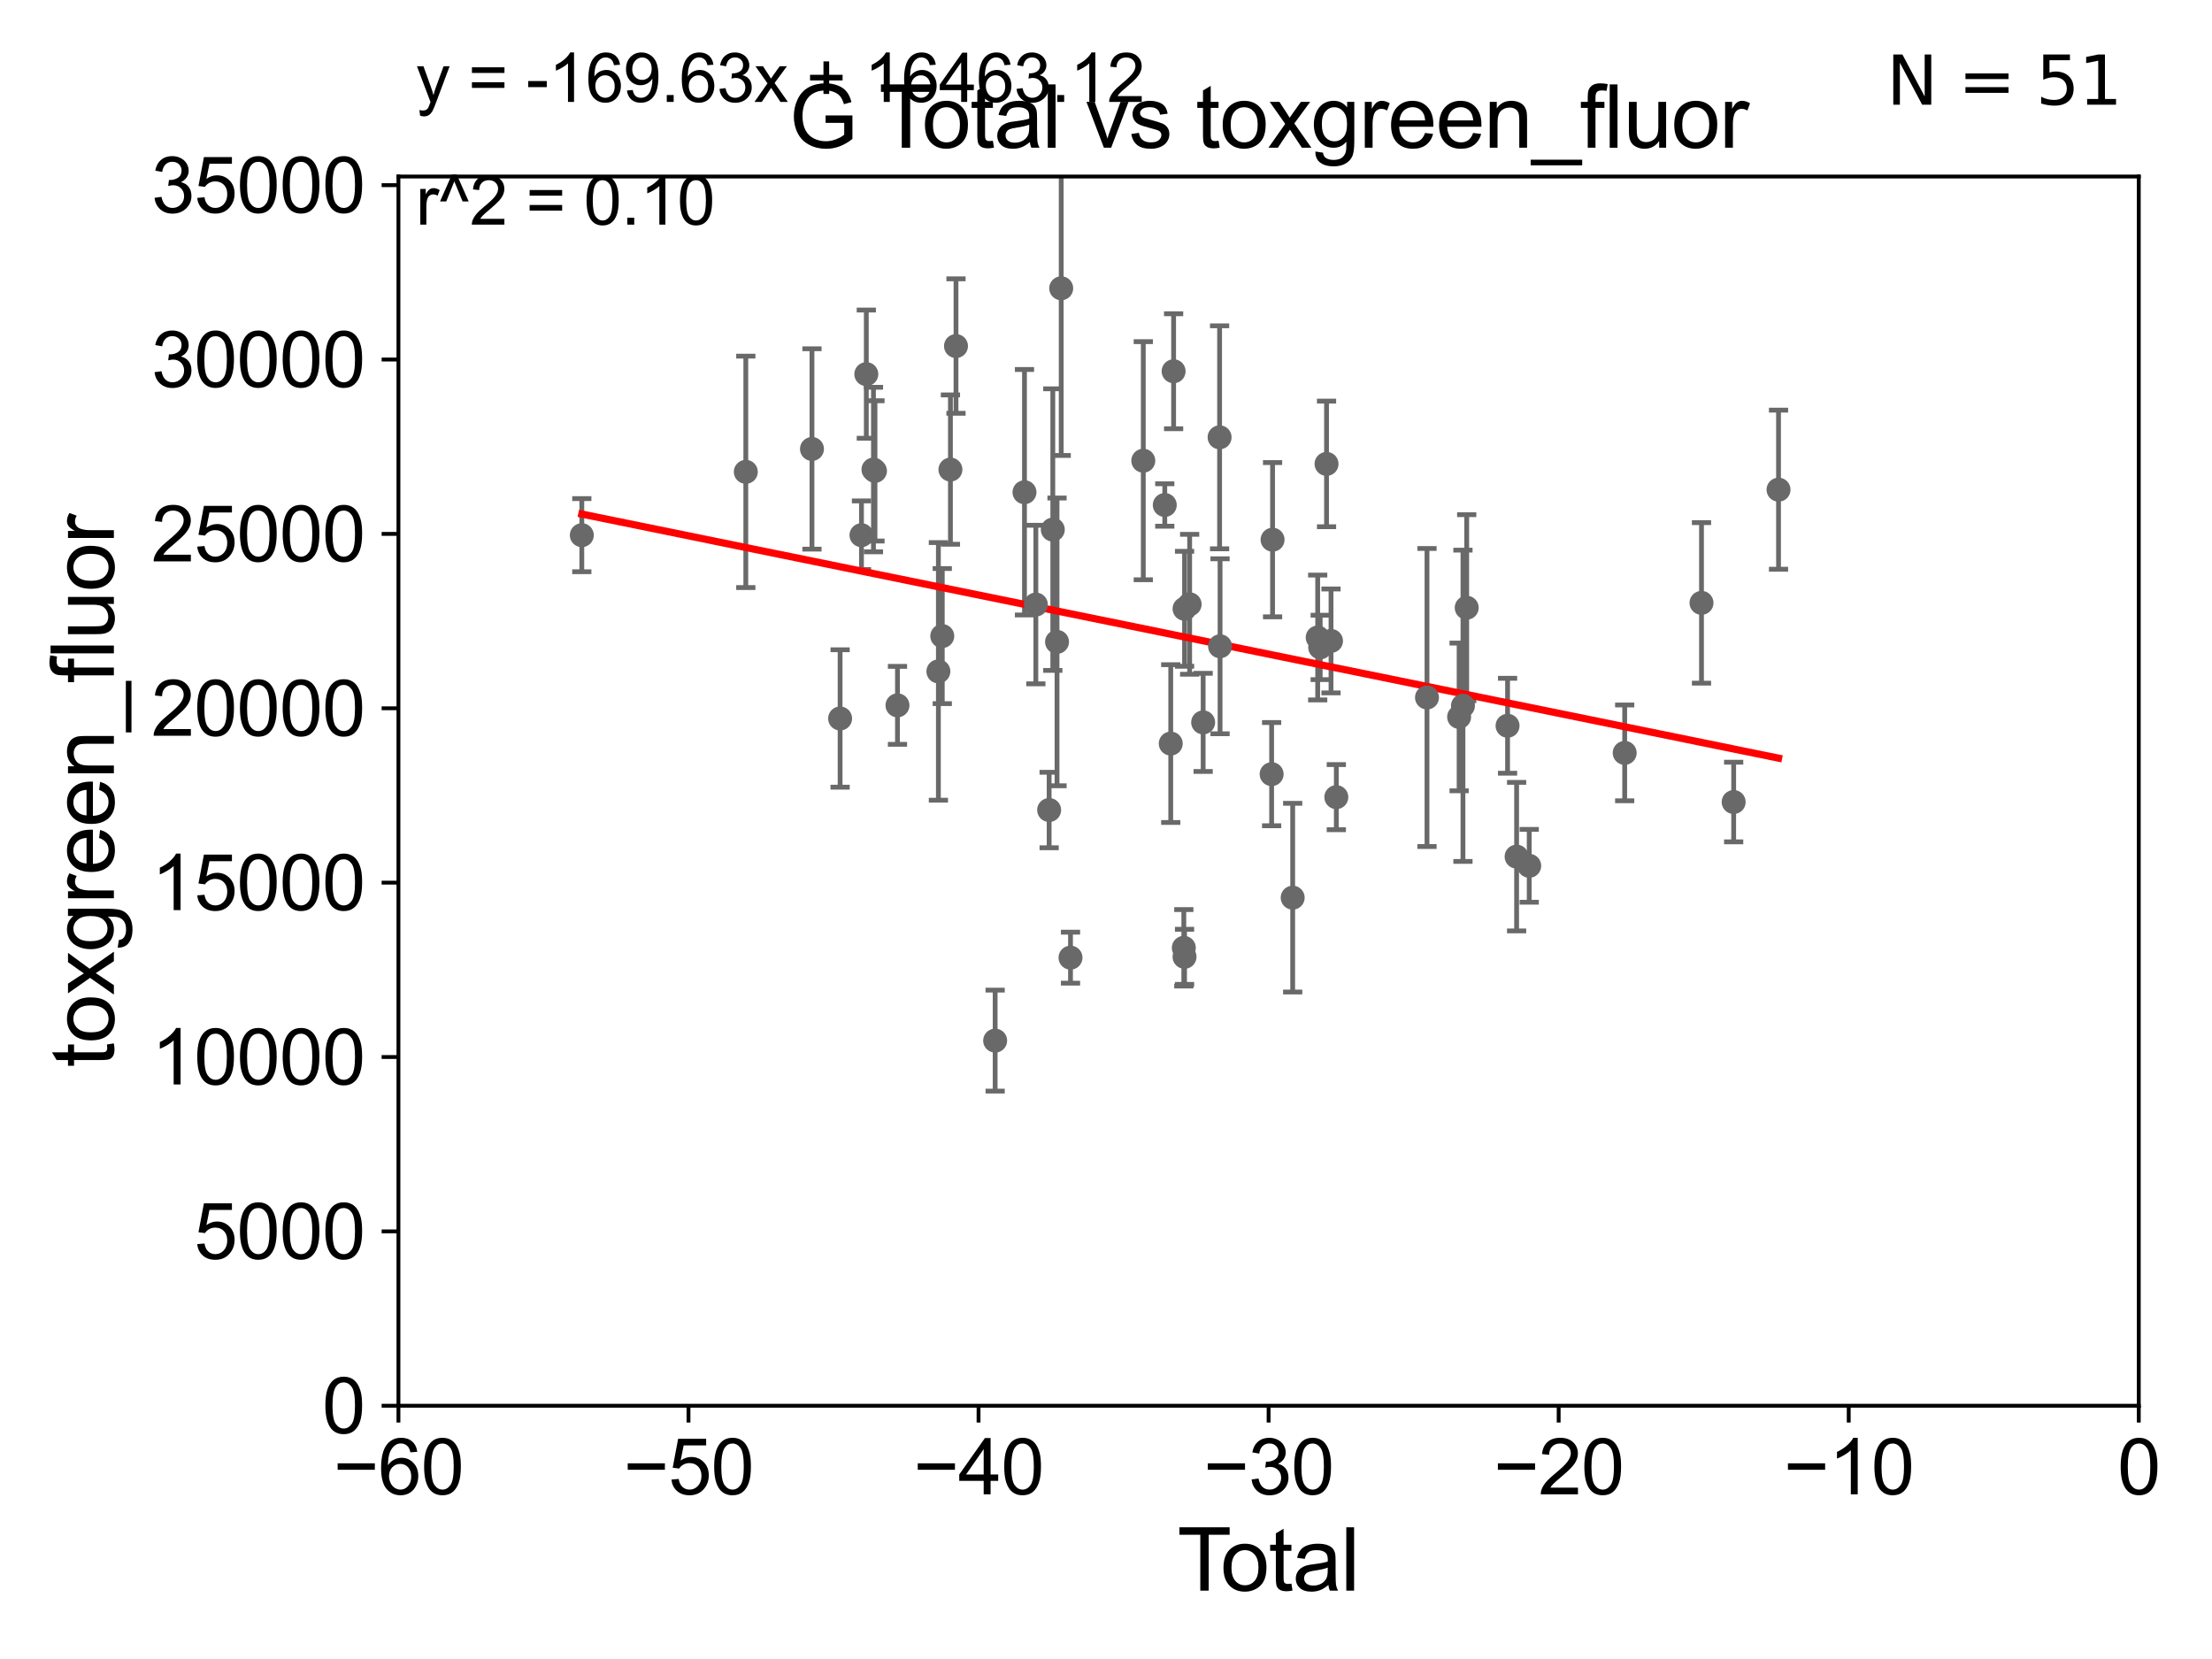 <?xml version="1.0" encoding="utf-8" standalone="no"?>
<!DOCTYPE svg PUBLIC "-//W3C//DTD SVG 1.1//EN"
  "http://www.w3.org/Graphics/SVG/1.1/DTD/svg11.dtd">
<svg xmlns:xlink="http://www.w3.org/1999/xlink" width="460.8pt" height="345.6pt" viewBox="0 0 460.8 345.6" xmlns="http://www.w3.org/2000/svg" version="1.1">
 <defs>
  <style type="text/css">*{stroke-linejoin: round; stroke-linecap: butt}</style>
 </defs>
 <g id="figure_1">
  <g id="patch_1">
   <path d="M 0 345.6 
L 460.8 345.6 
L 460.8 0 
L 0 0 
z
" style="fill: #ffffff"/>
  </g>
  <g id="axes_1">
   <g id="patch_2">
    <path d="M 83 292.84 
L 445.545 292.84 
L 445.545 36.775 
L 83 36.775 
z
" style="fill: #ffffff"/>
   </g>
   <g id="PathCollection_1">
    <defs>
     <path id="m9be8f49525" d="M 0 1.118 
C 0.297 1.118 0.581 1 0.791 0.791 
C 1 0.581 1.118 0.297 1.118 0 
C 1.118 -0.297 1 -0.581 0.791 -0.791 
C 0.581 -1 0.297 -1.118 0 -1.118 
C -0.297 -1.118 -0.581 -1 -0.791 -0.791 
C -1 -0.581 -1.118 -0.297 -1.118 0 
C -1.118 0.297 -1 0.581 -0.791 0.791 
C -0.581 1 -0.297 1.118 0 1.118 
z
" style="stroke: #696969"/>
    </defs>
    <g clip-path="url(#pd0257d6927)">
     <use xlink:href="#m9be8f49525" x="121.203" y="111.488" style="fill: #696969; stroke: #696969"/>
     <use xlink:href="#m9be8f49525" x="246.762" y="199.322" style="fill: #696969; stroke: #696969"/>
     <use xlink:href="#m9be8f49525" x="246.764" y="126.822" style="fill: #696969; stroke: #696969"/>
     <use xlink:href="#m9be8f49525" x="247.825" y="125.886" style="fill: #696969; stroke: #696969"/>
     <use xlink:href="#m9be8f49525" x="250.638" y="150.485" style="fill: #696969; stroke: #696969"/>
     <use xlink:href="#m9be8f49525" x="254.064" y="91.102" style="fill: #696969; stroke: #696969"/>
     <use xlink:href="#m9be8f49525" x="254.161" y="134.63" style="fill: #696969; stroke: #696969"/>
     <use xlink:href="#m9be8f49525" x="264.904" y="161.27" style="fill: #696969; stroke: #696969"/>
     <use xlink:href="#m9be8f49525" x="265.1" y="112.428" style="fill: #696969; stroke: #696969"/>
     <use xlink:href="#m9be8f49525" x="269.29" y="186.998" style="fill: #696969; stroke: #696969"/>
     <use xlink:href="#m9be8f49525" x="274.499" y="132.803" style="fill: #696969; stroke: #696969"/>
     <use xlink:href="#m9be8f49525" x="275.021" y="134.865" style="fill: #696969; stroke: #696969"/>
     <use xlink:href="#m9be8f49525" x="276.342" y="96.642" style="fill: #696969; stroke: #696969"/>
     <use xlink:href="#m9be8f49525" x="277.275" y="133.517" style="fill: #696969; stroke: #696969"/>
     <use xlink:href="#m9be8f49525" x="278.379" y="166.06" style="fill: #696969; stroke: #696969"/>
     <use xlink:href="#m9be8f49525" x="297.27" y="145.302" style="fill: #696969; stroke: #696969"/>
     <use xlink:href="#m9be8f49525" x="303.962" y="149.352" style="fill: #696969; stroke: #696969"/>
     <use xlink:href="#m9be8f49525" x="304.76" y="147.023" style="fill: #696969; stroke: #696969"/>
     <use xlink:href="#m9be8f49525" x="305.542" y="126.6" style="fill: #696969; stroke: #696969"/>
     <use xlink:href="#m9be8f49525" x="314.053" y="151.189" style="fill: #696969; stroke: #696969"/>
     <use xlink:href="#m9be8f49525" x="315.937" y="178.452" style="fill: #696969; stroke: #696969"/>
     <use xlink:href="#m9be8f49525" x="318.564" y="180.365" style="fill: #696969; stroke: #696969"/>
     <use xlink:href="#m9be8f49525" x="338.453" y="156.841" style="fill: #696969; stroke: #696969"/>
     <use xlink:href="#m9be8f49525" x="354.453" y="125.59" style="fill: #696969; stroke: #696969"/>
     <use xlink:href="#m9be8f49525" x="361.154" y="167.075" style="fill: #696969; stroke: #696969"/>
     <use xlink:href="#m9be8f49525" x="244.485" y="77.339" style="fill: #696969; stroke: #696969"/>
     <use xlink:href="#m9be8f49525" x="246.611" y="197.448" style="fill: #696969; stroke: #696969"/>
     <use xlink:href="#m9be8f49525" x="243.886" y="154.9" style="fill: #696969; stroke: #696969"/>
     <use xlink:href="#m9be8f49525" x="155.365" y="98.294" style="fill: #696969; stroke: #696969"/>
     <use xlink:href="#m9be8f49525" x="169.148" y="93.526" style="fill: #696969; stroke: #696969"/>
     <use xlink:href="#m9be8f49525" x="175.01" y="149.673" style="fill: #696969; stroke: #696969"/>
     <use xlink:href="#m9be8f49525" x="179.461" y="111.489" style="fill: #696969; stroke: #696969"/>
     <use xlink:href="#m9be8f49525" x="180.469" y="77.939" style="fill: #696969; stroke: #696969"/>
     <use xlink:href="#m9be8f49525" x="181.959" y="97.813" style="fill: #696969; stroke: #696969"/>
     <use xlink:href="#m9be8f49525" x="182.273" y="98.095" style="fill: #696969; stroke: #696969"/>
     <use xlink:href="#m9be8f49525" x="186.961" y="146.936" style="fill: #696969; stroke: #696969"/>
     <use xlink:href="#m9be8f49525" x="195.484" y="139.863" style="fill: #696969; stroke: #696969"/>
     <use xlink:href="#m9be8f49525" x="196.292" y="132.506" style="fill: #696969; stroke: #696969"/>
     <use xlink:href="#m9be8f49525" x="199.151" y="72.091" style="fill: #696969; stroke: #696969"/>
     <use xlink:href="#m9be8f49525" x="207.308" y="216.78" style="fill: #696969; stroke: #696969"/>
     <use xlink:href="#m9be8f49525" x="197.992" y="97.821" style="fill: #696969; stroke: #696969"/>
     <use xlink:href="#m9be8f49525" x="213.419" y="102.541" style="fill: #696969; stroke: #696969"/>
     <use xlink:href="#m9be8f49525" x="242.644" y="105.2" style="fill: #696969; stroke: #696969"/>
     <use xlink:href="#m9be8f49525" x="238.167" y="95.974" style="fill: #696969; stroke: #696969"/>
     <use xlink:href="#m9be8f49525" x="221.069" y="60.054" style="fill: #696969; stroke: #696969"/>
     <use xlink:href="#m9be8f49525" x="220.199" y="133.718" style="fill: #696969; stroke: #696969"/>
     <use xlink:href="#m9be8f49525" x="223.006" y="199.497" style="fill: #696969; stroke: #696969"/>
     <use xlink:href="#m9be8f49525" x="219.318" y="110.328" style="fill: #696969; stroke: #696969"/>
     <use xlink:href="#m9be8f49525" x="218.556" y="168.741" style="fill: #696969; stroke: #696969"/>
     <use xlink:href="#m9be8f49525" x="215.786" y="125.939" style="fill: #696969; stroke: #696969"/>
     <use xlink:href="#m9be8f49525" x="370.501" y="102.009" style="fill: #696969; stroke: #696969"/>
    </g>
   </g>
   <g id="matplotlib.axis_1">
    <g id="xtick_1">
     <g id="line2d_1">
      <defs>
       <path id="md10a354ff2" d="M 0 0 
L 0 3.5 
" style="stroke: #000000; stroke-width: 0.8"/>
      </defs>
      <g>
       <use xlink:href="#md10a354ff2" x="83" y="292.84" style="stroke: #000000; stroke-width: 0.8"/>
      </g>
     </g>
     <g id="text_1">
      <!-- −60 -->
      <g transform="translate(69.43 311.293)scale(0.16 -0.16)">
       <defs>
        <path id="ArialMT-2212" d="M 3381 1997 
L 356 1997 
L 356 2522 
L 3381 2522 
L 3381 1997 
z
" transform="scale(0.016)"/>
        <path id="ArialMT-36" d="M 3184 3459 
L 2625 3416 
Q 2550 3747 2413 3897 
Q 2184 4138 1850 4138 
Q 1581 4138 1378 3988 
Q 1113 3794 959 3422 
Q 806 3050 800 2363 
Q 1003 2672 1297 2822 
Q 1591 2972 1913 2972 
Q 2475 2972 2870 2558 
Q 3266 2144 3266 1488 
Q 3266 1056 3080 686 
Q 2894 316 2569 119 
Q 2244 -78 1831 -78 
Q 1128 -78 684 439 
Q 241 956 241 2144 
Q 241 3472 731 4075 
Q 1159 4600 1884 4600 
Q 2425 4600 2770 4297 
Q 3116 3994 3184 3459 
z
M 888 1484 
Q 888 1194 1011 928 
Q 1134 663 1356 523 
Q 1578 384 1822 384 
Q 2178 384 2434 671 
Q 2691 959 2691 1453 
Q 2691 1928 2437 2201 
Q 2184 2475 1800 2475 
Q 1419 2475 1153 2201 
Q 888 1928 888 1484 
z
" transform="scale(0.016)"/>
        <path id="ArialMT-30" d="M 266 2259 
Q 266 3072 433 3567 
Q 600 4063 929 4331 
Q 1259 4600 1759 4600 
Q 2128 4600 2406 4451 
Q 2684 4303 2865 4023 
Q 3047 3744 3150 3342 
Q 3253 2941 3253 2259 
Q 3253 1453 3087 958 
Q 2922 463 2592 192 
Q 2263 -78 1759 -78 
Q 1097 -78 719 397 
Q 266 969 266 2259 
z
M 844 2259 
Q 844 1131 1108 757 
Q 1372 384 1759 384 
Q 2147 384 2411 759 
Q 2675 1134 2675 2259 
Q 2675 3391 2411 3762 
Q 2147 4134 1753 4134 
Q 1366 4134 1134 3806 
Q 844 3388 844 2259 
z
" transform="scale(0.016)"/>
       </defs>
       <use xlink:href="#ArialMT-2212"/>
       <use xlink:href="#ArialMT-36" x="58.398"/>
       <use xlink:href="#ArialMT-30" x="114.014"/>
      </g>
     </g>
    </g>
    <g id="xtick_2">
     <g id="line2d_2">
      <g>
       <use xlink:href="#md10a354ff2" x="143.424" y="292.84" style="stroke: #000000; stroke-width: 0.8"/>
      </g>
     </g>
     <g id="text_2">
      <!-- −50 -->
      <g transform="translate(129.854 311.293)scale(0.16 -0.16)">
       <defs>
        <path id="ArialMT-35" d="M 266 1200 
L 856 1250 
Q 922 819 1161 601 
Q 1400 384 1738 384 
Q 2144 384 2425 690 
Q 2706 997 2706 1503 
Q 2706 1984 2436 2262 
Q 2166 2541 1728 2541 
Q 1456 2541 1237 2417 
Q 1019 2294 894 2097 
L 366 2166 
L 809 4519 
L 3088 4519 
L 3088 3981 
L 1259 3981 
L 1013 2750 
Q 1425 3038 1878 3038 
Q 2478 3038 2890 2622 
Q 3303 2206 3303 1553 
Q 3303 931 2941 478 
Q 2500 -78 1738 -78 
Q 1113 -78 717 272 
Q 322 622 266 1200 
z
" transform="scale(0.016)"/>
       </defs>
       <use xlink:href="#ArialMT-2212"/>
       <use xlink:href="#ArialMT-35" x="58.398"/>
       <use xlink:href="#ArialMT-30" x="114.014"/>
      </g>
     </g>
    </g>
    <g id="xtick_3">
     <g id="line2d_3">
      <g>
       <use xlink:href="#md10a354ff2" x="203.848" y="292.84" style="stroke: #000000; stroke-width: 0.8"/>
      </g>
     </g>
     <g id="text_3">
      <!-- −40 -->
      <g transform="translate(190.278 311.293)scale(0.16 -0.16)">
       <defs>
        <path id="ArialMT-34" d="M 2069 0 
L 2069 1097 
L 81 1097 
L 81 1613 
L 2172 4581 
L 2631 4581 
L 2631 1613 
L 3250 1613 
L 3250 1097 
L 2631 1097 
L 2631 0 
L 2069 0 
z
M 2069 1613 
L 2069 3678 
L 634 1613 
L 2069 1613 
z
" transform="scale(0.016)"/>
       </defs>
       <use xlink:href="#ArialMT-2212"/>
       <use xlink:href="#ArialMT-34" x="58.398"/>
       <use xlink:href="#ArialMT-30" x="114.014"/>
      </g>
     </g>
    </g>
    <g id="xtick_4">
     <g id="line2d_4">
      <g>
       <use xlink:href="#md10a354ff2" x="264.272" y="292.84" style="stroke: #000000; stroke-width: 0.8"/>
      </g>
     </g>
     <g id="text_4">
      <!-- −30 -->
      <g transform="translate(250.702 311.293)scale(0.16 -0.16)">
       <defs>
        <path id="ArialMT-33" d="M 269 1209 
L 831 1284 
Q 928 806 1161 595 
Q 1394 384 1728 384 
Q 2125 384 2398 659 
Q 2672 934 2672 1341 
Q 2672 1728 2419 1979 
Q 2166 2231 1775 2231 
Q 1616 2231 1378 2169 
L 1441 2663 
Q 1497 2656 1531 2656 
Q 1891 2656 2178 2843 
Q 2466 3031 2466 3422 
Q 2466 3731 2256 3934 
Q 2047 4138 1716 4138 
Q 1388 4138 1169 3931 
Q 950 3725 888 3313 
L 325 3413 
Q 428 3978 793 4289 
Q 1159 4600 1703 4600 
Q 2078 4600 2393 4439 
Q 2709 4278 2876 4000 
Q 3044 3722 3044 3409 
Q 3044 3113 2884 2869 
Q 2725 2625 2413 2481 
Q 2819 2388 3044 2092 
Q 3269 1797 3269 1353 
Q 3269 753 2831 336 
Q 2394 -81 1725 -81 
Q 1122 -81 723 278 
Q 325 638 269 1209 
z
" transform="scale(0.016)"/>
       </defs>
       <use xlink:href="#ArialMT-2212"/>
       <use xlink:href="#ArialMT-33" x="58.398"/>
       <use xlink:href="#ArialMT-30" x="114.014"/>
      </g>
     </g>
    </g>
    <g id="xtick_5">
     <g id="line2d_5">
      <g>
       <use xlink:href="#md10a354ff2" x="324.697" y="292.84" style="stroke: #000000; stroke-width: 0.8"/>
      </g>
     </g>
     <g id="text_5">
      <!-- −20 -->
      <g transform="translate(311.127 311.293)scale(0.16 -0.16)">
       <defs>
        <path id="ArialMT-32" d="M 3222 541 
L 3222 0 
L 194 0 
Q 188 203 259 391 
Q 375 700 629 1000 
Q 884 1300 1366 1694 
Q 2113 2306 2375 2664 
Q 2638 3022 2638 3341 
Q 2638 3675 2398 3904 
Q 2159 4134 1775 4134 
Q 1369 4134 1125 3890 
Q 881 3647 878 3216 
L 300 3275 
Q 359 3922 746 4261 
Q 1134 4600 1788 4600 
Q 2447 4600 2831 4234 
Q 3216 3869 3216 3328 
Q 3216 3053 3103 2787 
Q 2991 2522 2730 2228 
Q 2469 1934 1863 1422 
Q 1356 997 1212 845 
Q 1069 694 975 541 
L 3222 541 
z
" transform="scale(0.016)"/>
       </defs>
       <use xlink:href="#ArialMT-2212"/>
       <use xlink:href="#ArialMT-32" x="58.398"/>
       <use xlink:href="#ArialMT-30" x="114.014"/>
      </g>
     </g>
    </g>
    <g id="xtick_6">
     <g id="line2d_6">
      <g>
       <use xlink:href="#md10a354ff2" x="385.121" y="292.84" style="stroke: #000000; stroke-width: 0.8"/>
      </g>
     </g>
     <g id="text_6">
      <!-- −10 -->
      <g transform="translate(371.551 311.293)scale(0.16 -0.16)">
       <defs>
        <path id="ArialMT-31" d="M 2384 0 
L 1822 0 
L 1822 3584 
Q 1619 3391 1289 3197 
Q 959 3003 697 2906 
L 697 3450 
Q 1169 3672 1522 3987 
Q 1875 4303 2022 4600 
L 2384 4600 
L 2384 0 
z
" transform="scale(0.016)"/>
       </defs>
       <use xlink:href="#ArialMT-2212"/>
       <use xlink:href="#ArialMT-31" x="58.398"/>
       <use xlink:href="#ArialMT-30" x="114.014"/>
      </g>
     </g>
    </g>
    <g id="xtick_7">
     <g id="line2d_7">
      <g>
       <use xlink:href="#md10a354ff2" x="445.545" y="292.84" style="stroke: #000000; stroke-width: 0.8"/>
      </g>
     </g>
     <g id="text_7">
      <!-- 0 -->
      <g transform="translate(441.096 311.293)scale(0.16 -0.16)">
       <use xlink:href="#ArialMT-30"/>
      </g>
     </g>
    </g>
    <g id="text_8">
     <!-- Total -->
     <g transform="translate(245.267 331.357)scale(0.18 -0.18)">
      <defs>
       <path id="ArialMT-54" d="M 1659 0 
L 1659 4041 
L 150 4041 
L 150 4581 
L 3781 4581 
L 3781 4041 
L 2266 4041 
L 2266 0 
L 1659 0 
z
" transform="scale(0.016)"/>
       <path id="ArialMT-6f" d="M 213 1659 
Q 213 2581 725 3025 
Q 1153 3394 1769 3394 
Q 2453 3394 2887 2945 
Q 3322 2497 3322 1706 
Q 3322 1066 3130 698 
Q 2938 331 2570 128 
Q 2203 -75 1769 -75 
Q 1072 -75 642 372 
Q 213 819 213 1659 
z
M 791 1659 
Q 791 1022 1069 705 
Q 1347 388 1769 388 
Q 2188 388 2466 706 
Q 2744 1025 2744 1678 
Q 2744 2294 2464 2611 
Q 2184 2928 1769 2928 
Q 1347 2928 1069 2612 
Q 791 2297 791 1659 
z
" transform="scale(0.016)"/>
       <path id="ArialMT-74" d="M 1650 503 
L 1731 6 
Q 1494 -44 1306 -44 
Q 1000 -44 831 53 
Q 663 150 594 308 
Q 525 466 525 972 
L 525 2881 
L 113 2881 
L 113 3319 
L 525 3319 
L 525 4141 
L 1084 4478 
L 1084 3319 
L 1650 3319 
L 1650 2881 
L 1084 2881 
L 1084 941 
Q 1084 700 1114 631 
Q 1144 563 1211 522 
Q 1278 481 1403 481 
Q 1497 481 1650 503 
z
" transform="scale(0.016)"/>
       <path id="ArialMT-61" d="M 2588 409 
Q 2275 144 1986 34 
Q 1697 -75 1366 -75 
Q 819 -75 525 192 
Q 231 459 231 875 
Q 231 1119 342 1320 
Q 453 1522 633 1644 
Q 813 1766 1038 1828 
Q 1203 1872 1538 1913 
Q 2219 1994 2541 2106 
Q 2544 2222 2544 2253 
Q 2544 2597 2384 2738 
Q 2169 2928 1744 2928 
Q 1347 2928 1158 2789 
Q 969 2650 878 2297 
L 328 2372 
Q 403 2725 575 2942 
Q 747 3159 1072 3276 
Q 1397 3394 1825 3394 
Q 2250 3394 2515 3294 
Q 2781 3194 2906 3042 
Q 3031 2891 3081 2659 
Q 3109 2516 3109 2141 
L 3109 1391 
Q 3109 606 3145 398 
Q 3181 191 3288 0 
L 2700 0 
Q 2613 175 2588 409 
z
M 2541 1666 
Q 2234 1541 1622 1453 
Q 1275 1403 1131 1340 
Q 988 1278 909 1158 
Q 831 1038 831 891 
Q 831 666 1001 516 
Q 1172 366 1500 366 
Q 1825 366 2078 508 
Q 2331 650 2450 897 
Q 2541 1088 2541 1459 
L 2541 1666 
z
" transform="scale(0.016)"/>
       <path id="ArialMT-6c" d="M 409 0 
L 409 4581 
L 972 4581 
L 972 0 
L 409 0 
z
" transform="scale(0.016)"/>
      </defs>
      <use xlink:href="#ArialMT-54"/>
      <use xlink:href="#ArialMT-6f" x="49.959"/>
      <use xlink:href="#ArialMT-74" x="105.574"/>
      <use xlink:href="#ArialMT-61" x="133.357"/>
      <use xlink:href="#ArialMT-6c" x="188.973"/>
     </g>
    </g>
   </g>
   <g id="matplotlib.axis_2">
    <g id="ytick_1">
     <g id="line2d_8">
      <defs>
       <path id="m14b84f940c" d="M 0 0 
L -3.5 0 
" style="stroke: #000000; stroke-width: 0.8"/>
      </defs>
      <g>
       <use xlink:href="#m14b84f940c" x="83" y="292.84" style="stroke: #000000; stroke-width: 0.8"/>
      </g>
     </g>
     <g id="text_9">
      <!-- 0 -->
      <g transform="translate(67.103 298.566)scale(0.16 -0.16)">
       <use xlink:href="#ArialMT-30"/>
      </g>
     </g>
    </g>
    <g id="ytick_2">
     <g id="line2d_9">
      <g>
       <use xlink:href="#m14b84f940c" x="83" y="256.516" style="stroke: #000000; stroke-width: 0.8"/>
      </g>
     </g>
     <g id="text_10">
      <!-- 5000 -->
      <g transform="translate(40.41 262.242)scale(0.16 -0.16)">
       <use xlink:href="#ArialMT-35"/>
       <use xlink:href="#ArialMT-30" x="55.615"/>
       <use xlink:href="#ArialMT-30" x="111.23"/>
       <use xlink:href="#ArialMT-30" x="166.846"/>
      </g>
     </g>
    </g>
    <g id="ytick_3">
     <g id="line2d_10">
      <g>
       <use xlink:href="#m14b84f940c" x="83" y="220.192" style="stroke: #000000; stroke-width: 0.8"/>
      </g>
     </g>
     <g id="text_11">
      <!-- 10000 -->
      <g transform="translate(31.512 225.918)scale(0.16 -0.16)">
       <use xlink:href="#ArialMT-31"/>
       <use xlink:href="#ArialMT-30" x="55.615"/>
       <use xlink:href="#ArialMT-30" x="111.23"/>
       <use xlink:href="#ArialMT-30" x="166.846"/>
       <use xlink:href="#ArialMT-30" x="222.461"/>
      </g>
     </g>
    </g>
    <g id="ytick_4">
     <g id="line2d_11">
      <g>
       <use xlink:href="#m14b84f940c" x="83" y="183.867" style="stroke: #000000; stroke-width: 0.8"/>
      </g>
     </g>
     <g id="text_12">
      <!-- 15000 -->
      <g transform="translate(31.512 189.594)scale(0.16 -0.16)">
       <use xlink:href="#ArialMT-31"/>
       <use xlink:href="#ArialMT-35" x="55.615"/>
       <use xlink:href="#ArialMT-30" x="111.23"/>
       <use xlink:href="#ArialMT-30" x="166.846"/>
       <use xlink:href="#ArialMT-30" x="222.461"/>
      </g>
     </g>
    </g>
    <g id="ytick_5">
     <g id="line2d_12">
      <g>
       <use xlink:href="#m14b84f940c" x="83" y="147.543" style="stroke: #000000; stroke-width: 0.8"/>
      </g>
     </g>
     <g id="text_13">
      <!-- 20000 -->
      <g transform="translate(31.512 153.27)scale(0.16 -0.16)">
       <use xlink:href="#ArialMT-32"/>
       <use xlink:href="#ArialMT-30" x="55.615"/>
       <use xlink:href="#ArialMT-30" x="111.23"/>
       <use xlink:href="#ArialMT-30" x="166.846"/>
       <use xlink:href="#ArialMT-30" x="222.461"/>
      </g>
     </g>
    </g>
    <g id="ytick_6">
     <g id="line2d_13">
      <g>
       <use xlink:href="#m14b84f940c" x="83" y="111.219" style="stroke: #000000; stroke-width: 0.8"/>
      </g>
     </g>
     <g id="text_14">
      <!-- 25000 -->
      <g transform="translate(31.512 116.945)scale(0.16 -0.16)">
       <use xlink:href="#ArialMT-32"/>
       <use xlink:href="#ArialMT-35" x="55.615"/>
       <use xlink:href="#ArialMT-30" x="111.23"/>
       <use xlink:href="#ArialMT-30" x="166.846"/>
       <use xlink:href="#ArialMT-30" x="222.461"/>
      </g>
     </g>
    </g>
    <g id="ytick_7">
     <g id="line2d_14">
      <g>
       <use xlink:href="#m14b84f940c" x="83" y="74.895" style="stroke: #000000; stroke-width: 0.8"/>
      </g>
     </g>
     <g id="text_15">
      <!-- 30000 -->
      <g transform="translate(31.512 80.621)scale(0.16 -0.16)">
       <use xlink:href="#ArialMT-33"/>
       <use xlink:href="#ArialMT-30" x="55.615"/>
       <use xlink:href="#ArialMT-30" x="111.23"/>
       <use xlink:href="#ArialMT-30" x="166.846"/>
       <use xlink:href="#ArialMT-30" x="222.461"/>
      </g>
     </g>
    </g>
    <g id="ytick_8">
     <g id="line2d_15">
      <g>
       <use xlink:href="#m14b84f940c" x="83" y="38.571" style="stroke: #000000; stroke-width: 0.8"/>
      </g>
     </g>
     <g id="text_16">
      <!-- 35000 -->
      <g transform="translate(31.512 44.297)scale(0.16 -0.16)">
       <use xlink:href="#ArialMT-33"/>
       <use xlink:href="#ArialMT-35" x="55.615"/>
       <use xlink:href="#ArialMT-30" x="111.23"/>
       <use xlink:href="#ArialMT-30" x="166.846"/>
       <use xlink:href="#ArialMT-30" x="222.461"/>
      </g>
     </g>
    </g>
    <g id="text_17">
     <!-- toxgreen_fluor -->
     <g transform="translate(23.724 222.34)rotate(-90)scale(0.18 -0.18)">
      <defs>
       <path id="ArialMT-78" d="M 47 0 
L 1259 1725 
L 138 3319 
L 841 3319 
L 1350 2541 
Q 1494 2319 1581 2169 
Q 1719 2375 1834 2534 
L 2394 3319 
L 3066 3319 
L 1919 1756 
L 3153 0 
L 2463 0 
L 1781 1031 
L 1600 1309 
L 728 0 
L 47 0 
z
" transform="scale(0.016)"/>
       <path id="ArialMT-67" d="M 319 -275 
L 866 -356 
Q 900 -609 1056 -725 
Q 1266 -881 1628 -881 
Q 2019 -881 2231 -725 
Q 2444 -569 2519 -288 
Q 2563 -116 2559 434 
Q 2191 0 1641 0 
Q 956 0 581 494 
Q 206 988 206 1678 
Q 206 2153 378 2554 
Q 550 2956 876 3175 
Q 1203 3394 1644 3394 
Q 2231 3394 2613 2919 
L 2613 3319 
L 3131 3319 
L 3131 450 
Q 3131 -325 2973 -648 
Q 2816 -972 2473 -1159 
Q 2131 -1347 1631 -1347 
Q 1038 -1347 672 -1080 
Q 306 -813 319 -275 
z
M 784 1719 
Q 784 1066 1043 766 
Q 1303 466 1694 466 
Q 2081 466 2343 764 
Q 2606 1063 2606 1700 
Q 2606 2309 2336 2618 
Q 2066 2928 1684 2928 
Q 1309 2928 1046 2623 
Q 784 2319 784 1719 
z
" transform="scale(0.016)"/>
       <path id="ArialMT-72" d="M 416 0 
L 416 3319 
L 922 3319 
L 922 2816 
Q 1116 3169 1280 3281 
Q 1444 3394 1641 3394 
Q 1925 3394 2219 3213 
L 2025 2691 
Q 1819 2813 1613 2813 
Q 1428 2813 1281 2702 
Q 1134 2591 1072 2394 
Q 978 2094 978 1738 
L 978 0 
L 416 0 
z
" transform="scale(0.016)"/>
       <path id="ArialMT-65" d="M 2694 1069 
L 3275 997 
Q 3138 488 2766 206 
Q 2394 -75 1816 -75 
Q 1088 -75 661 373 
Q 234 822 234 1631 
Q 234 2469 665 2931 
Q 1097 3394 1784 3394 
Q 2450 3394 2872 2941 
Q 3294 2488 3294 1666 
Q 3294 1616 3291 1516 
L 816 1516 
Q 847 969 1125 678 
Q 1403 388 1819 388 
Q 2128 388 2347 550 
Q 2566 713 2694 1069 
z
M 847 1978 
L 2700 1978 
Q 2663 2397 2488 2606 
Q 2219 2931 1791 2931 
Q 1403 2931 1139 2672 
Q 875 2413 847 1978 
z
" transform="scale(0.016)"/>
       <path id="ArialMT-6e" d="M 422 0 
L 422 3319 
L 928 3319 
L 928 2847 
Q 1294 3394 1984 3394 
Q 2284 3394 2536 3286 
Q 2788 3178 2913 3003 
Q 3038 2828 3088 2588 
Q 3119 2431 3119 2041 
L 3119 0 
L 2556 0 
L 2556 2019 
Q 2556 2363 2490 2533 
Q 2425 2703 2258 2804 
Q 2091 2906 1866 2906 
Q 1506 2906 1245 2678 
Q 984 2450 984 1813 
L 984 0 
L 422 0 
z
" transform="scale(0.016)"/>
       <path id="ArialMT-5f" d="M -97 -1272 
L -97 -866 
L 3631 -866 
L 3631 -1272 
L -97 -1272 
z
" transform="scale(0.016)"/>
       <path id="ArialMT-66" d="M 556 0 
L 556 2881 
L 59 2881 
L 59 3319 
L 556 3319 
L 556 3672 
Q 556 4006 616 4169 
Q 697 4388 901 4523 
Q 1106 4659 1475 4659 
Q 1713 4659 2000 4603 
L 1916 4113 
Q 1741 4144 1584 4144 
Q 1328 4144 1222 4034 
Q 1116 3925 1116 3625 
L 1116 3319 
L 1763 3319 
L 1763 2881 
L 1116 2881 
L 1116 0 
L 556 0 
z
" transform="scale(0.016)"/>
       <path id="ArialMT-75" d="M 2597 0 
L 2597 488 
Q 2209 -75 1544 -75 
Q 1250 -75 995 37 
Q 741 150 617 320 
Q 494 491 444 738 
Q 409 903 409 1263 
L 409 3319 
L 972 3319 
L 972 1478 
Q 972 1038 1006 884 
Q 1059 663 1231 536 
Q 1403 409 1656 409 
Q 1909 409 2131 539 
Q 2353 669 2445 892 
Q 2538 1116 2538 1541 
L 2538 3319 
L 3100 3319 
L 3100 0 
L 2597 0 
z
" transform="scale(0.016)"/>
      </defs>
      <use xlink:href="#ArialMT-74"/>
      <use xlink:href="#ArialMT-6f" x="27.783"/>
      <use xlink:href="#ArialMT-78" x="83.398"/>
      <use xlink:href="#ArialMT-67" x="133.398"/>
      <use xlink:href="#ArialMT-72" x="189.014"/>
      <use xlink:href="#ArialMT-65" x="222.314"/>
      <use xlink:href="#ArialMT-65" x="277.93"/>
      <use xlink:href="#ArialMT-6e" x="333.545"/>
      <use xlink:href="#ArialMT-5f" x="389.16"/>
      <use xlink:href="#ArialMT-66" x="444.775"/>
      <use xlink:href="#ArialMT-6c" x="472.559"/>
      <use xlink:href="#ArialMT-75" x="494.775"/>
      <use xlink:href="#ArialMT-6f" x="550.391"/>
      <use xlink:href="#ArialMT-72" x="606.006"/>
     </g>
    </g>
   </g>
   <g id="LineCollection_1">
    <path d="M 121.203 119.104 
L 121.203 103.872 
" clip-path="url(#pd0257d6927)" style="fill: none; stroke: #696969"/>
    <path d="M 246.762 205.059 
L 246.762 193.584 
" clip-path="url(#pd0257d6927)" style="fill: none; stroke: #696969"/>
    <path d="M 246.764 138.793 
L 246.764 114.851 
" clip-path="url(#pd0257d6927)" style="fill: none; stroke: #696969"/>
    <path d="M 247.825 140.457 
L 247.825 111.314 
" clip-path="url(#pd0257d6927)" style="fill: none; stroke: #696969"/>
    <path d="M 250.638 160.712 
L 250.638 140.258 
" clip-path="url(#pd0257d6927)" style="fill: none; stroke: #696969"/>
    <path d="M 254.064 114.329 
L 254.064 67.876 
" clip-path="url(#pd0257d6927)" style="fill: none; stroke: #696969"/>
    <path d="M 254.161 152.856 
L 254.161 116.404 
" clip-path="url(#pd0257d6927)" style="fill: none; stroke: #696969"/>
    <path d="M 264.904 172.022 
L 264.904 150.517 
" clip-path="url(#pd0257d6927)" style="fill: none; stroke: #696969"/>
    <path d="M 265.1 128.494 
L 265.1 96.362 
" clip-path="url(#pd0257d6927)" style="fill: none; stroke: #696969"/>
    <path d="M 269.29 206.656 
L 269.29 167.341 
" clip-path="url(#pd0257d6927)" style="fill: none; stroke: #696969"/>
    <path d="M 274.499 145.809 
L 274.499 119.798 
" clip-path="url(#pd0257d6927)" style="fill: none; stroke: #696969"/>
    <path d="M 275.021 141.573 
L 275.021 128.157 
" clip-path="url(#pd0257d6927)" style="fill: none; stroke: #696969"/>
    <path d="M 276.342 109.725 
L 276.342 83.558 
" clip-path="url(#pd0257d6927)" style="fill: none; stroke: #696969"/>
    <path d="M 277.275 144.34 
L 277.275 122.694 
" clip-path="url(#pd0257d6927)" style="fill: none; stroke: #696969"/>
    <path d="M 278.379 172.842 
L 278.379 159.277 
" clip-path="url(#pd0257d6927)" style="fill: none; stroke: #696969"/>
    <path d="M 297.27 176.343 
L 297.27 114.261 
" clip-path="url(#pd0257d6927)" style="fill: none; stroke: #696969"/>
    <path d="M 303.962 164.74 
L 303.962 133.965 
" clip-path="url(#pd0257d6927)" style="fill: none; stroke: #696969"/>
    <path d="M 304.76 179.444 
L 304.76 114.602 
" clip-path="url(#pd0257d6927)" style="fill: none; stroke: #696969"/>
    <path d="M 305.542 145.98 
L 305.542 107.219 
" clip-path="url(#pd0257d6927)" style="fill: none; stroke: #696969"/>
    <path d="M 314.053 161.08 
L 314.053 141.298 
" clip-path="url(#pd0257d6927)" style="fill: none; stroke: #696969"/>
    <path d="M 315.937 193.92 
L 315.937 162.984 
" clip-path="url(#pd0257d6927)" style="fill: none; stroke: #696969"/>
    <path d="M 318.564 187.95 
L 318.564 172.779 
" clip-path="url(#pd0257d6927)" style="fill: none; stroke: #696969"/>
    <path d="M 338.453 166.82 
L 338.453 146.861 
" clip-path="url(#pd0257d6927)" style="fill: none; stroke: #696969"/>
    <path d="M 354.453 142.311 
L 354.453 108.87 
" clip-path="url(#pd0257d6927)" style="fill: none; stroke: #696969"/>
    <path d="M 361.154 175.375 
L 361.154 158.776 
" clip-path="url(#pd0257d6927)" style="fill: none; stroke: #696969"/>
    <path d="M 244.485 89.318 
L 244.485 65.36 
" clip-path="url(#pd0257d6927)" style="fill: none; stroke: #696969"/>
    <path d="M 246.611 205.416 
L 246.611 189.481 
" clip-path="url(#pd0257d6927)" style="fill: none; stroke: #696969"/>
    <path d="M 243.886 171.336 
L 243.886 138.463 
" clip-path="url(#pd0257d6927)" style="fill: none; stroke: #696969"/>
    <path d="M 155.365 122.401 
L 155.365 74.187 
" clip-path="url(#pd0257d6927)" style="fill: none; stroke: #696969"/>
    <path d="M 169.148 114.398 
L 169.148 72.653 
" clip-path="url(#pd0257d6927)" style="fill: none; stroke: #696969"/>
    <path d="M 175.01 163.985 
L 175.01 135.36 
" clip-path="url(#pd0257d6927)" style="fill: none; stroke: #696969"/>
    <path d="M 179.461 118.631 
L 179.461 104.348 
" clip-path="url(#pd0257d6927)" style="fill: none; stroke: #696969"/>
    <path d="M 180.469 91.293 
L 180.469 64.584 
" clip-path="url(#pd0257d6927)" style="fill: none; stroke: #696969"/>
    <path d="M 181.959 114.953 
L 181.959 80.673 
" clip-path="url(#pd0257d6927)" style="fill: none; stroke: #696969"/>
    <path d="M 182.273 112.707 
L 182.273 83.483 
" clip-path="url(#pd0257d6927)" style="fill: none; stroke: #696969"/>
    <path d="M 186.961 155.054 
L 186.961 138.818 
" clip-path="url(#pd0257d6927)" style="fill: none; stroke: #696969"/>
    <path d="M 195.484 166.691 
L 195.484 113.034 
" clip-path="url(#pd0257d6927)" style="fill: none; stroke: #696969"/>
    <path d="M 196.292 146.575 
L 196.292 118.437 
" clip-path="url(#pd0257d6927)" style="fill: none; stroke: #696969"/>
    <path d="M 199.151 86.098 
L 199.151 58.084 
" clip-path="url(#pd0257d6927)" style="fill: none; stroke: #696969"/>
    <path d="M 207.308 227.297 
L 207.308 206.263 
" clip-path="url(#pd0257d6927)" style="fill: none; stroke: #696969"/>
    <path d="M 197.992 113.372 
L 197.992 82.269 
" clip-path="url(#pd0257d6927)" style="fill: none; stroke: #696969"/>
    <path d="M 213.419 128.111 
L 213.419 76.97 
" clip-path="url(#pd0257d6927)" style="fill: none; stroke: #696969"/>
    <path d="M 242.644 109.621 
L 242.644 100.78 
" clip-path="url(#pd0257d6927)" style="fill: none; stroke: #696969"/>
    <path d="M 238.167 120.774 
L 238.167 71.173 
" clip-path="url(#pd0257d6927)" style="fill: none; stroke: #696969"/>
    <path d="M 221.069 94.883 
L 221.069 25.225 
" clip-path="url(#pd0257d6927)" style="fill: none; stroke: #696969"/>
    <path d="M 220.199 163.689 
L 220.199 103.748 
" clip-path="url(#pd0257d6927)" style="fill: none; stroke: #696969"/>
    <path d="M 223.006 204.806 
L 223.006 194.188 
" clip-path="url(#pd0257d6927)" style="fill: none; stroke: #696969"/>
    <path d="M 219.318 139.658 
L 219.318 80.997 
" clip-path="url(#pd0257d6927)" style="fill: none; stroke: #696969"/>
    <path d="M 218.556 176.604 
L 218.556 160.879 
" clip-path="url(#pd0257d6927)" style="fill: none; stroke: #696969"/>
    <path d="M 215.786 142.455 
L 215.786 109.423 
" clip-path="url(#pd0257d6927)" style="fill: none; stroke: #696969"/>
    <path d="M 370.501 118.578 
L 370.501 85.439 
" clip-path="url(#pd0257d6927)" style="fill: none; stroke: #696969"/>
   </g>
   <g id="line2d_16">
    <defs>
     <path id="m1e6cb59d76" d="M 2 0 
L -2 -0 
" style="stroke: #696969"/>
    </defs>
    <g clip-path="url(#pd0257d6927)">
     <use xlink:href="#m1e6cb59d76" x="121.203" y="119.104" style="fill: #696969; stroke: #696969"/>
     <use xlink:href="#m1e6cb59d76" x="246.762" y="205.059" style="fill: #696969; stroke: #696969"/>
     <use xlink:href="#m1e6cb59d76" x="246.764" y="138.793" style="fill: #696969; stroke: #696969"/>
     <use xlink:href="#m1e6cb59d76" x="247.825" y="140.457" style="fill: #696969; stroke: #696969"/>
     <use xlink:href="#m1e6cb59d76" x="250.638" y="160.712" style="fill: #696969; stroke: #696969"/>
     <use xlink:href="#m1e6cb59d76" x="254.064" y="114.329" style="fill: #696969; stroke: #696969"/>
     <use xlink:href="#m1e6cb59d76" x="254.161" y="152.856" style="fill: #696969; stroke: #696969"/>
     <use xlink:href="#m1e6cb59d76" x="264.904" y="172.022" style="fill: #696969; stroke: #696969"/>
     <use xlink:href="#m1e6cb59d76" x="265.1" y="128.494" style="fill: #696969; stroke: #696969"/>
     <use xlink:href="#m1e6cb59d76" x="269.29" y="206.656" style="fill: #696969; stroke: #696969"/>
     <use xlink:href="#m1e6cb59d76" x="274.499" y="145.809" style="fill: #696969; stroke: #696969"/>
     <use xlink:href="#m1e6cb59d76" x="275.021" y="141.573" style="fill: #696969; stroke: #696969"/>
     <use xlink:href="#m1e6cb59d76" x="276.342" y="109.725" style="fill: #696969; stroke: #696969"/>
     <use xlink:href="#m1e6cb59d76" x="277.275" y="144.34" style="fill: #696969; stroke: #696969"/>
     <use xlink:href="#m1e6cb59d76" x="278.379" y="172.842" style="fill: #696969; stroke: #696969"/>
     <use xlink:href="#m1e6cb59d76" x="297.27" y="176.343" style="fill: #696969; stroke: #696969"/>
     <use xlink:href="#m1e6cb59d76" x="303.962" y="164.74" style="fill: #696969; stroke: #696969"/>
     <use xlink:href="#m1e6cb59d76" x="304.76" y="179.444" style="fill: #696969; stroke: #696969"/>
     <use xlink:href="#m1e6cb59d76" x="305.542" y="145.98" style="fill: #696969; stroke: #696969"/>
     <use xlink:href="#m1e6cb59d76" x="314.053" y="161.08" style="fill: #696969; stroke: #696969"/>
     <use xlink:href="#m1e6cb59d76" x="315.937" y="193.92" style="fill: #696969; stroke: #696969"/>
     <use xlink:href="#m1e6cb59d76" x="318.564" y="187.95" style="fill: #696969; stroke: #696969"/>
     <use xlink:href="#m1e6cb59d76" x="338.453" y="166.82" style="fill: #696969; stroke: #696969"/>
     <use xlink:href="#m1e6cb59d76" x="354.453" y="142.311" style="fill: #696969; stroke: #696969"/>
     <use xlink:href="#m1e6cb59d76" x="361.154" y="175.375" style="fill: #696969; stroke: #696969"/>
     <use xlink:href="#m1e6cb59d76" x="244.485" y="89.318" style="fill: #696969; stroke: #696969"/>
     <use xlink:href="#m1e6cb59d76" x="246.611" y="205.416" style="fill: #696969; stroke: #696969"/>
     <use xlink:href="#m1e6cb59d76" x="243.886" y="171.336" style="fill: #696969; stroke: #696969"/>
     <use xlink:href="#m1e6cb59d76" x="155.365" y="122.401" style="fill: #696969; stroke: #696969"/>
     <use xlink:href="#m1e6cb59d76" x="169.148" y="114.398" style="fill: #696969; stroke: #696969"/>
     <use xlink:href="#m1e6cb59d76" x="175.01" y="163.985" style="fill: #696969; stroke: #696969"/>
     <use xlink:href="#m1e6cb59d76" x="179.461" y="118.631" style="fill: #696969; stroke: #696969"/>
     <use xlink:href="#m1e6cb59d76" x="180.469" y="91.293" style="fill: #696969; stroke: #696969"/>
     <use xlink:href="#m1e6cb59d76" x="181.959" y="114.953" style="fill: #696969; stroke: #696969"/>
     <use xlink:href="#m1e6cb59d76" x="182.273" y="112.707" style="fill: #696969; stroke: #696969"/>
     <use xlink:href="#m1e6cb59d76" x="186.961" y="155.054" style="fill: #696969; stroke: #696969"/>
     <use xlink:href="#m1e6cb59d76" x="195.484" y="166.691" style="fill: #696969; stroke: #696969"/>
     <use xlink:href="#m1e6cb59d76" x="196.292" y="146.575" style="fill: #696969; stroke: #696969"/>
     <use xlink:href="#m1e6cb59d76" x="199.151" y="86.098" style="fill: #696969; stroke: #696969"/>
     <use xlink:href="#m1e6cb59d76" x="207.308" y="227.297" style="fill: #696969; stroke: #696969"/>
     <use xlink:href="#m1e6cb59d76" x="197.992" y="113.372" style="fill: #696969; stroke: #696969"/>
     <use xlink:href="#m1e6cb59d76" x="213.419" y="128.111" style="fill: #696969; stroke: #696969"/>
     <use xlink:href="#m1e6cb59d76" x="242.644" y="109.621" style="fill: #696969; stroke: #696969"/>
     <use xlink:href="#m1e6cb59d76" x="238.167" y="120.774" style="fill: #696969; stroke: #696969"/>
     <use xlink:href="#m1e6cb59d76" x="221.069" y="94.883" style="fill: #696969; stroke: #696969"/>
     <use xlink:href="#m1e6cb59d76" x="220.199" y="163.689" style="fill: #696969; stroke: #696969"/>
     <use xlink:href="#m1e6cb59d76" x="223.006" y="204.806" style="fill: #696969; stroke: #696969"/>
     <use xlink:href="#m1e6cb59d76" x="219.318" y="139.658" style="fill: #696969; stroke: #696969"/>
     <use xlink:href="#m1e6cb59d76" x="218.556" y="176.604" style="fill: #696969; stroke: #696969"/>
     <use xlink:href="#m1e6cb59d76" x="215.786" y="142.455" style="fill: #696969; stroke: #696969"/>
     <use xlink:href="#m1e6cb59d76" x="370.501" y="118.578" style="fill: #696969; stroke: #696969"/>
    </g>
   </g>
   <g id="line2d_17">
    <g clip-path="url(#pd0257d6927)">
     <use xlink:href="#m1e6cb59d76" x="121.203" y="103.872" style="fill: #696969; stroke: #696969"/>
     <use xlink:href="#m1e6cb59d76" x="246.762" y="193.584" style="fill: #696969; stroke: #696969"/>
     <use xlink:href="#m1e6cb59d76" x="246.764" y="114.851" style="fill: #696969; stroke: #696969"/>
     <use xlink:href="#m1e6cb59d76" x="247.825" y="111.314" style="fill: #696969; stroke: #696969"/>
     <use xlink:href="#m1e6cb59d76" x="250.638" y="140.258" style="fill: #696969; stroke: #696969"/>
     <use xlink:href="#m1e6cb59d76" x="254.064" y="67.876" style="fill: #696969; stroke: #696969"/>
     <use xlink:href="#m1e6cb59d76" x="254.161" y="116.404" style="fill: #696969; stroke: #696969"/>
     <use xlink:href="#m1e6cb59d76" x="264.904" y="150.517" style="fill: #696969; stroke: #696969"/>
     <use xlink:href="#m1e6cb59d76" x="265.1" y="96.362" style="fill: #696969; stroke: #696969"/>
     <use xlink:href="#m1e6cb59d76" x="269.29" y="167.341" style="fill: #696969; stroke: #696969"/>
     <use xlink:href="#m1e6cb59d76" x="274.499" y="119.798" style="fill: #696969; stroke: #696969"/>
     <use xlink:href="#m1e6cb59d76" x="275.021" y="128.157" style="fill: #696969; stroke: #696969"/>
     <use xlink:href="#m1e6cb59d76" x="276.342" y="83.558" style="fill: #696969; stroke: #696969"/>
     <use xlink:href="#m1e6cb59d76" x="277.275" y="122.694" style="fill: #696969; stroke: #696969"/>
     <use xlink:href="#m1e6cb59d76" x="278.379" y="159.277" style="fill: #696969; stroke: #696969"/>
     <use xlink:href="#m1e6cb59d76" x="297.27" y="114.261" style="fill: #696969; stroke: #696969"/>
     <use xlink:href="#m1e6cb59d76" x="303.962" y="133.965" style="fill: #696969; stroke: #696969"/>
     <use xlink:href="#m1e6cb59d76" x="304.76" y="114.602" style="fill: #696969; stroke: #696969"/>
     <use xlink:href="#m1e6cb59d76" x="305.542" y="107.219" style="fill: #696969; stroke: #696969"/>
     <use xlink:href="#m1e6cb59d76" x="314.053" y="141.298" style="fill: #696969; stroke: #696969"/>
     <use xlink:href="#m1e6cb59d76" x="315.937" y="162.984" style="fill: #696969; stroke: #696969"/>
     <use xlink:href="#m1e6cb59d76" x="318.564" y="172.779" style="fill: #696969; stroke: #696969"/>
     <use xlink:href="#m1e6cb59d76" x="338.453" y="146.861" style="fill: #696969; stroke: #696969"/>
     <use xlink:href="#m1e6cb59d76" x="354.453" y="108.87" style="fill: #696969; stroke: #696969"/>
     <use xlink:href="#m1e6cb59d76" x="361.154" y="158.776" style="fill: #696969; stroke: #696969"/>
     <use xlink:href="#m1e6cb59d76" x="244.485" y="65.36" style="fill: #696969; stroke: #696969"/>
     <use xlink:href="#m1e6cb59d76" x="246.611" y="189.481" style="fill: #696969; stroke: #696969"/>
     <use xlink:href="#m1e6cb59d76" x="243.886" y="138.463" style="fill: #696969; stroke: #696969"/>
     <use xlink:href="#m1e6cb59d76" x="155.365" y="74.187" style="fill: #696969; stroke: #696969"/>
     <use xlink:href="#m1e6cb59d76" x="169.148" y="72.653" style="fill: #696969; stroke: #696969"/>
     <use xlink:href="#m1e6cb59d76" x="175.01" y="135.36" style="fill: #696969; stroke: #696969"/>
     <use xlink:href="#m1e6cb59d76" x="179.461" y="104.348" style="fill: #696969; stroke: #696969"/>
     <use xlink:href="#m1e6cb59d76" x="180.469" y="64.584" style="fill: #696969; stroke: #696969"/>
     <use xlink:href="#m1e6cb59d76" x="181.959" y="80.673" style="fill: #696969; stroke: #696969"/>
     <use xlink:href="#m1e6cb59d76" x="182.273" y="83.483" style="fill: #696969; stroke: #696969"/>
     <use xlink:href="#m1e6cb59d76" x="186.961" y="138.818" style="fill: #696969; stroke: #696969"/>
     <use xlink:href="#m1e6cb59d76" x="195.484" y="113.034" style="fill: #696969; stroke: #696969"/>
     <use xlink:href="#m1e6cb59d76" x="196.292" y="118.437" style="fill: #696969; stroke: #696969"/>
     <use xlink:href="#m1e6cb59d76" x="199.151" y="58.084" style="fill: #696969; stroke: #696969"/>
     <use xlink:href="#m1e6cb59d76" x="207.308" y="206.263" style="fill: #696969; stroke: #696969"/>
     <use xlink:href="#m1e6cb59d76" x="197.992" y="82.269" style="fill: #696969; stroke: #696969"/>
     <use xlink:href="#m1e6cb59d76" x="213.419" y="76.97" style="fill: #696969; stroke: #696969"/>
     <use xlink:href="#m1e6cb59d76" x="242.644" y="100.78" style="fill: #696969; stroke: #696969"/>
     <use xlink:href="#m1e6cb59d76" x="238.167" y="71.173" style="fill: #696969; stroke: #696969"/>
     <use xlink:href="#m1e6cb59d76" x="221.069" y="25.225" style="fill: #696969; stroke: #696969"/>
     <use xlink:href="#m1e6cb59d76" x="220.199" y="103.748" style="fill: #696969; stroke: #696969"/>
     <use xlink:href="#m1e6cb59d76" x="223.006" y="194.188" style="fill: #696969; stroke: #696969"/>
     <use xlink:href="#m1e6cb59d76" x="219.318" y="80.997" style="fill: #696969; stroke: #696969"/>
     <use xlink:href="#m1e6cb59d76" x="218.556" y="160.879" style="fill: #696969; stroke: #696969"/>
     <use xlink:href="#m1e6cb59d76" x="215.786" y="109.423" style="fill: #696969; stroke: #696969"/>
     <use xlink:href="#m1e6cb59d76" x="370.501" y="85.439" style="fill: #696969; stroke: #696969"/>
    </g>
   </g>
   <g id="line2d_18">
    <path d="M 121.203 107.091 
L 246.762 132.698 
L 246.764 132.698 
L 247.825 132.915 
L 250.638 133.488 
L 254.064 134.187 
L 254.161 134.207 
L 264.904 136.398 
L 265.1 136.438 
L 269.29 137.292 
L 274.499 138.355 
L 275.021 138.461 
L 276.342 138.73 
L 277.275 138.921 
L 278.379 139.146 
L 297.27 142.998 
L 303.962 144.363 
L 304.76 144.526 
L 305.542 144.686 
L 314.053 146.421 
L 315.937 146.806 
L 318.564 147.341 
L 338.453 151.398 
L 354.453 154.661 
L 361.154 156.027 
L 244.485 132.233 
L 246.611 132.667 
L 243.886 132.111 
L 155.365 114.058 
L 169.148 116.869 
L 175.01 118.064 
L 179.461 118.972 
L 180.469 119.178 
L 181.959 119.482 
L 182.273 119.546 
L 186.961 120.502 
L 195.484 122.24 
L 196.292 122.405 
L 199.151 122.988 
L 207.308 124.651 
L 197.992 122.751 
L 213.419 125.898 
L 242.644 131.858 
L 238.167 130.945 
L 221.069 127.458 
L 220.199 127.28 
L 223.006 127.853 
L 219.318 127.101 
L 218.556 126.945 
L 215.786 126.38 
L 370.501 157.934 
" clip-path="url(#pd0257d6927)" style="fill: none; stroke: #ff0000; stroke-width: 1.5; stroke-linecap: square"/>
   </g>
   <g id="line2d_19">
    <defs>
     <path id="m42bfa55a04" d="M 0 2 
C 0.53 2 1.039 1.789 1.414 1.414 
C 1.789 1.039 2 0.53 2 0 
C 2 -0.53 1.789 -1.039 1.414 -1.414 
C 1.039 -1.789 0.53 -2 0 -2 
C -0.53 -2 -1.039 -1.789 -1.414 -1.414 
C -1.789 -1.039 -2 -0.53 -2 0 
C -2 0.53 -1.789 1.039 -1.414 1.414 
C -1.039 1.789 -0.53 2 0 2 
z
" style="stroke: #696969"/>
    </defs>
    <g clip-path="url(#pd0257d6927)">
     <use xlink:href="#m42bfa55a04" x="121.203" y="111.488" style="fill: #696969; stroke: #696969"/>
     <use xlink:href="#m42bfa55a04" x="246.762" y="199.322" style="fill: #696969; stroke: #696969"/>
     <use xlink:href="#m42bfa55a04" x="246.764" y="126.822" style="fill: #696969; stroke: #696969"/>
     <use xlink:href="#m42bfa55a04" x="247.825" y="125.886" style="fill: #696969; stroke: #696969"/>
     <use xlink:href="#m42bfa55a04" x="250.638" y="150.485" style="fill: #696969; stroke: #696969"/>
     <use xlink:href="#m42bfa55a04" x="254.064" y="91.102" style="fill: #696969; stroke: #696969"/>
     <use xlink:href="#m42bfa55a04" x="254.161" y="134.63" style="fill: #696969; stroke: #696969"/>
     <use xlink:href="#m42bfa55a04" x="264.904" y="161.27" style="fill: #696969; stroke: #696969"/>
     <use xlink:href="#m42bfa55a04" x="265.1" y="112.428" style="fill: #696969; stroke: #696969"/>
     <use xlink:href="#m42bfa55a04" x="269.29" y="186.998" style="fill: #696969; stroke: #696969"/>
     <use xlink:href="#m42bfa55a04" x="274.499" y="132.803" style="fill: #696969; stroke: #696969"/>
     <use xlink:href="#m42bfa55a04" x="275.021" y="134.865" style="fill: #696969; stroke: #696969"/>
     <use xlink:href="#m42bfa55a04" x="276.342" y="96.642" style="fill: #696969; stroke: #696969"/>
     <use xlink:href="#m42bfa55a04" x="277.275" y="133.517" style="fill: #696969; stroke: #696969"/>
     <use xlink:href="#m42bfa55a04" x="278.379" y="166.06" style="fill: #696969; stroke: #696969"/>
     <use xlink:href="#m42bfa55a04" x="297.27" y="145.302" style="fill: #696969; stroke: #696969"/>
     <use xlink:href="#m42bfa55a04" x="303.962" y="149.352" style="fill: #696969; stroke: #696969"/>
     <use xlink:href="#m42bfa55a04" x="304.76" y="147.023" style="fill: #696969; stroke: #696969"/>
     <use xlink:href="#m42bfa55a04" x="305.542" y="126.6" style="fill: #696969; stroke: #696969"/>
     <use xlink:href="#m42bfa55a04" x="314.053" y="151.189" style="fill: #696969; stroke: #696969"/>
     <use xlink:href="#m42bfa55a04" x="315.937" y="178.452" style="fill: #696969; stroke: #696969"/>
     <use xlink:href="#m42bfa55a04" x="318.564" y="180.365" style="fill: #696969; stroke: #696969"/>
     <use xlink:href="#m42bfa55a04" x="338.453" y="156.841" style="fill: #696969; stroke: #696969"/>
     <use xlink:href="#m42bfa55a04" x="354.453" y="125.59" style="fill: #696969; stroke: #696969"/>
     <use xlink:href="#m42bfa55a04" x="361.154" y="167.075" style="fill: #696969; stroke: #696969"/>
     <use xlink:href="#m42bfa55a04" x="244.485" y="77.339" style="fill: #696969; stroke: #696969"/>
     <use xlink:href="#m42bfa55a04" x="246.611" y="197.448" style="fill: #696969; stroke: #696969"/>
     <use xlink:href="#m42bfa55a04" x="243.886" y="154.9" style="fill: #696969; stroke: #696969"/>
     <use xlink:href="#m42bfa55a04" x="155.365" y="98.294" style="fill: #696969; stroke: #696969"/>
     <use xlink:href="#m42bfa55a04" x="169.148" y="93.526" style="fill: #696969; stroke: #696969"/>
     <use xlink:href="#m42bfa55a04" x="175.01" y="149.673" style="fill: #696969; stroke: #696969"/>
     <use xlink:href="#m42bfa55a04" x="179.461" y="111.489" style="fill: #696969; stroke: #696969"/>
     <use xlink:href="#m42bfa55a04" x="180.469" y="77.939" style="fill: #696969; stroke: #696969"/>
     <use xlink:href="#m42bfa55a04" x="181.959" y="97.813" style="fill: #696969; stroke: #696969"/>
     <use xlink:href="#m42bfa55a04" x="182.273" y="98.095" style="fill: #696969; stroke: #696969"/>
     <use xlink:href="#m42bfa55a04" x="186.961" y="146.936" style="fill: #696969; stroke: #696969"/>
     <use xlink:href="#m42bfa55a04" x="195.484" y="139.863" style="fill: #696969; stroke: #696969"/>
     <use xlink:href="#m42bfa55a04" x="196.292" y="132.506" style="fill: #696969; stroke: #696969"/>
     <use xlink:href="#m42bfa55a04" x="199.151" y="72.091" style="fill: #696969; stroke: #696969"/>
     <use xlink:href="#m42bfa55a04" x="207.308" y="216.78" style="fill: #696969; stroke: #696969"/>
     <use xlink:href="#m42bfa55a04" x="197.992" y="97.821" style="fill: #696969; stroke: #696969"/>
     <use xlink:href="#m42bfa55a04" x="213.419" y="102.541" style="fill: #696969; stroke: #696969"/>
     <use xlink:href="#m42bfa55a04" x="242.644" y="105.2" style="fill: #696969; stroke: #696969"/>
     <use xlink:href="#m42bfa55a04" x="238.167" y="95.974" style="fill: #696969; stroke: #696969"/>
     <use xlink:href="#m42bfa55a04" x="221.069" y="60.054" style="fill: #696969; stroke: #696969"/>
     <use xlink:href="#m42bfa55a04" x="220.199" y="133.718" style="fill: #696969; stroke: #696969"/>
     <use xlink:href="#m42bfa55a04" x="223.006" y="199.497" style="fill: #696969; stroke: #696969"/>
     <use xlink:href="#m42bfa55a04" x="219.318" y="110.328" style="fill: #696969; stroke: #696969"/>
     <use xlink:href="#m42bfa55a04" x="218.556" y="168.741" style="fill: #696969; stroke: #696969"/>
     <use xlink:href="#m42bfa55a04" x="215.786" y="125.939" style="fill: #696969; stroke: #696969"/>
     <use xlink:href="#m42bfa55a04" x="370.501" y="102.009" style="fill: #696969; stroke: #696969"/>
    </g>
   </g>
   <g id="patch_3">
    <path d="M 83 292.84 
L 83 36.775 
" style="fill: none; stroke: #000000; stroke-width: 0.8; stroke-linejoin: miter; stroke-linecap: square"/>
   </g>
   <g id="patch_4">
    <path d="M 445.545 292.84 
L 445.545 36.775 
" style="fill: none; stroke: #000000; stroke-width: 0.8; stroke-linejoin: miter; stroke-linecap: square"/>
   </g>
   <g id="patch_5">
    <path d="M 83 292.84 
L 445.545 292.84 
" style="fill: none; stroke: #000000; stroke-width: 0.8; stroke-linejoin: miter; stroke-linecap: square"/>
   </g>
   <g id="patch_6">
    <path d="M 83 36.775 
L 445.545 36.775 
" style="fill: none; stroke: #000000; stroke-width: 0.8; stroke-linejoin: miter; stroke-linecap: square"/>
   </g>
   <g id="text_18">
    <!-- N = 51 -->
    <g transform="translate(393 21.806)scale(0.14 -0.14)">
     <defs>
      <path id="DejaVuSans-4e" d="M 628 4666 
L 1478 4666 
L 3547 763 
L 3547 4666 
L 4159 4666 
L 4159 0 
L 3309 0 
L 1241 3903 
L 1241 0 
L 628 0 
L 628 4666 
z
" transform="scale(0.016)"/>
      <path id="DejaVuSans-20" transform="scale(0.016)"/>
      <path id="DejaVuSans-3d" d="M 678 2906 
L 4684 2906 
L 4684 2381 
L 678 2381 
L 678 2906 
z
M 678 1631 
L 4684 1631 
L 4684 1100 
L 678 1100 
L 678 1631 
z
" transform="scale(0.016)"/>
      <path id="DejaVuSans-35" d="M 691 4666 
L 3169 4666 
L 3169 4134 
L 1269 4134 
L 1269 2991 
Q 1406 3038 1543 3061 
Q 1681 3084 1819 3084 
Q 2600 3084 3056 2656 
Q 3513 2228 3513 1497 
Q 3513 744 3044 326 
Q 2575 -91 1722 -91 
Q 1428 -91 1123 -41 
Q 819 9 494 109 
L 494 744 
Q 775 591 1075 516 
Q 1375 441 1709 441 
Q 2250 441 2565 725 
Q 2881 1009 2881 1497 
Q 2881 1984 2565 2268 
Q 2250 2553 1709 2553 
Q 1456 2553 1204 2497 
Q 953 2441 691 2322 
L 691 4666 
z
" transform="scale(0.016)"/>
      <path id="DejaVuSans-31" d="M 794 531 
L 1825 531 
L 1825 4091 
L 703 3866 
L 703 4441 
L 1819 4666 
L 2450 4666 
L 2450 531 
L 3481 531 
L 3481 0 
L 794 0 
L 794 531 
z
" transform="scale(0.016)"/>
     </defs>
     <use xlink:href="#DejaVuSans-4e"/>
     <use xlink:href="#DejaVuSans-20" x="74.805"/>
     <use xlink:href="#DejaVuSans-3d" x="106.592"/>
     <use xlink:href="#DejaVuSans-20" x="190.381"/>
     <use xlink:href="#DejaVuSans-35" x="222.168"/>
     <use xlink:href="#DejaVuSans-31" x="285.791"/>
    </g>
   </g>
   <g id="text_19">
    <!-- r^2 = 0.10 -->
    <g transform="translate(86.625 46.796)scale(0.14 -0.14)">
     <defs>
      <path id="ArialMT-5e" d="M 747 2156 
L 169 2156 
L 1272 4659 
L 1725 4659 
L 2834 2156 
L 2269 2156 
L 1497 4022 
L 747 2156 
z
" transform="scale(0.016)"/>
      <path id="ArialMT-20" transform="scale(0.016)"/>
      <path id="ArialMT-3d" d="M 3381 2694 
L 356 2694 
L 356 3219 
L 3381 3219 
L 3381 2694 
z
M 3381 1303 
L 356 1303 
L 356 1828 
L 3381 1828 
L 3381 1303 
z
" transform="scale(0.016)"/>
      <path id="ArialMT-2e" d="M 581 0 
L 581 641 
L 1222 641 
L 1222 0 
L 581 0 
z
" transform="scale(0.016)"/>
     </defs>
     <use xlink:href="#ArialMT-72"/>
     <use xlink:href="#ArialMT-5e" x="33.301"/>
     <use xlink:href="#ArialMT-32" x="80.225"/>
     <use xlink:href="#ArialMT-20" x="135.84"/>
     <use xlink:href="#ArialMT-3d" x="163.623"/>
     <use xlink:href="#ArialMT-20" x="222.021"/>
     <use xlink:href="#ArialMT-30" x="249.805"/>
     <use xlink:href="#ArialMT-2e" x="305.42"/>
     <use xlink:href="#ArialMT-31" x="333.203"/>
     <use xlink:href="#ArialMT-30" x="388.818"/>
    </g>
   </g>
   <g id="text_20">
    <!-- y = -169.63x + 16463.12 -->
    <g transform="translate(86.625 21.231)scale(0.14 -0.14)">
     <defs>
      <path id="ArialMT-79" d="M 397 -1278 
L 334 -750 
Q 519 -800 656 -800 
Q 844 -800 956 -737 
Q 1069 -675 1141 -563 
Q 1194 -478 1313 -144 
Q 1328 -97 1363 -6 
L 103 3319 
L 709 3319 
L 1400 1397 
Q 1534 1031 1641 628 
Q 1738 1016 1872 1384 
L 2581 3319 
L 3144 3319 
L 1881 -56 
Q 1678 -603 1566 -809 
Q 1416 -1088 1222 -1217 
Q 1028 -1347 759 -1347 
Q 597 -1347 397 -1278 
z
" transform="scale(0.016)"/>
      <path id="ArialMT-2d" d="M 203 1375 
L 203 1941 
L 1931 1941 
L 1931 1375 
L 203 1375 
z
" transform="scale(0.016)"/>
      <path id="ArialMT-39" d="M 350 1059 
L 891 1109 
Q 959 728 1153 556 
Q 1347 384 1650 384 
Q 1909 384 2104 503 
Q 2300 622 2425 820 
Q 2550 1019 2634 1356 
Q 2719 1694 2719 2044 
Q 2719 2081 2716 2156 
Q 2547 1888 2255 1720 
Q 1963 1553 1622 1553 
Q 1053 1553 659 1965 
Q 266 2378 266 3053 
Q 266 3750 677 4175 
Q 1088 4600 1706 4600 
Q 2153 4600 2523 4359 
Q 2894 4119 3086 3673 
Q 3278 3228 3278 2384 
Q 3278 1506 3087 986 
Q 2897 466 2520 194 
Q 2144 -78 1638 -78 
Q 1100 -78 759 220 
Q 419 519 350 1059 
z
M 2653 3081 
Q 2653 3566 2395 3850 
Q 2138 4134 1775 4134 
Q 1400 4134 1122 3828 
Q 844 3522 844 3034 
Q 844 2597 1108 2323 
Q 1372 2050 1759 2050 
Q 2150 2050 2401 2323 
Q 2653 2597 2653 3081 
z
" transform="scale(0.016)"/>
      <path id="ArialMT-2b" d="M 1603 741 
L 1603 1997 
L 356 1997 
L 356 2522 
L 1603 2522 
L 1603 3769 
L 2134 3769 
L 2134 2522 
L 3381 2522 
L 3381 1997 
L 2134 1997 
L 2134 741 
L 1603 741 
z
" transform="scale(0.016)"/>
     </defs>
     <use xlink:href="#ArialMT-79"/>
     <use xlink:href="#ArialMT-20" x="50"/>
     <use xlink:href="#ArialMT-3d" x="77.783"/>
     <use xlink:href="#ArialMT-20" x="136.182"/>
     <use xlink:href="#ArialMT-2d" x="163.965"/>
     <use xlink:href="#ArialMT-31" x="197.266"/>
     <use xlink:href="#ArialMT-36" x="252.881"/>
     <use xlink:href="#ArialMT-39" x="308.496"/>
     <use xlink:href="#ArialMT-2e" x="364.111"/>
     <use xlink:href="#ArialMT-36" x="391.895"/>
     <use xlink:href="#ArialMT-33" x="447.51"/>
     <use xlink:href="#ArialMT-78" x="503.125"/>
     <use xlink:href="#ArialMT-20" x="553.125"/>
     <use xlink:href="#ArialMT-2b" x="580.908"/>
     <use xlink:href="#ArialMT-20" x="639.307"/>
     <use xlink:href="#ArialMT-31" x="667.09"/>
     <use xlink:href="#ArialMT-36" x="722.705"/>
     <use xlink:href="#ArialMT-34" x="778.32"/>
     <use xlink:href="#ArialMT-36" x="833.936"/>
     <use xlink:href="#ArialMT-33" x="889.551"/>
     <use xlink:href="#ArialMT-2e" x="945.166"/>
     <use xlink:href="#ArialMT-31" x="972.949"/>
     <use xlink:href="#ArialMT-32" x="1028.564"/>
    </g>
   </g>
   <g id="text_21">
    <!-- G Total vs toxgreen_fluor -->
    <g transform="translate(164.391 30.775)scale(0.18 -0.18)">
     <defs>
      <path id="ArialMT-47" d="M 2638 1797 
L 2638 2334 
L 4578 2338 
L 4578 638 
Q 4131 281 3656 101 
Q 3181 -78 2681 -78 
Q 2006 -78 1454 211 
Q 903 500 622 1047 
Q 341 1594 341 2269 
Q 341 2938 620 3517 
Q 900 4097 1425 4378 
Q 1950 4659 2634 4659 
Q 3131 4659 3532 4498 
Q 3934 4338 4162 4050 
Q 4391 3763 4509 3300 
L 3963 3150 
Q 3859 3500 3706 3700 
Q 3553 3900 3268 4020 
Q 2984 4141 2638 4141 
Q 2222 4141 1919 4014 
Q 1616 3888 1430 3681 
Q 1244 3475 1141 3228 
Q 966 2803 966 2306 
Q 966 1694 1177 1281 
Q 1388 869 1791 669 
Q 2194 469 2647 469 
Q 3041 469 3416 620 
Q 3791 772 3984 944 
L 3984 1797 
L 2638 1797 
z
" transform="scale(0.016)"/>
      <path id="ArialMT-76" d="M 1344 0 
L 81 3319 
L 675 3319 
L 1388 1331 
Q 1503 1009 1600 663 
Q 1675 925 1809 1294 
L 2547 3319 
L 3125 3319 
L 1869 0 
L 1344 0 
z
" transform="scale(0.016)"/>
      <path id="ArialMT-73" d="M 197 991 
L 753 1078 
Q 800 744 1014 566 
Q 1228 388 1613 388 
Q 2000 388 2187 545 
Q 2375 703 2375 916 
Q 2375 1106 2209 1216 
Q 2094 1291 1634 1406 
Q 1016 1563 777 1677 
Q 538 1791 414 1992 
Q 291 2194 291 2438 
Q 291 2659 392 2848 
Q 494 3038 669 3163 
Q 800 3259 1026 3326 
Q 1253 3394 1513 3394 
Q 1903 3394 2198 3281 
Q 2494 3169 2634 2976 
Q 2775 2784 2828 2463 
L 2278 2388 
Q 2241 2644 2061 2787 
Q 1881 2931 1553 2931 
Q 1166 2931 1000 2803 
Q 834 2675 834 2503 
Q 834 2394 903 2306 
Q 972 2216 1119 2156 
Q 1203 2125 1616 2013 
Q 2213 1853 2448 1751 
Q 2684 1650 2818 1456 
Q 2953 1263 2953 975 
Q 2953 694 2789 445 
Q 2625 197 2315 61 
Q 2006 -75 1616 -75 
Q 969 -75 630 194 
Q 291 463 197 991 
z
" transform="scale(0.016)"/>
     </defs>
     <use xlink:href="#ArialMT-47"/>
     <use xlink:href="#ArialMT-20" x="77.783"/>
     <use xlink:href="#ArialMT-54" x="103.816"/>
     <use xlink:href="#ArialMT-6f" x="153.775"/>
     <use xlink:href="#ArialMT-74" x="209.391"/>
     <use xlink:href="#ArialMT-61" x="237.174"/>
     <use xlink:href="#ArialMT-6c" x="292.789"/>
     <use xlink:href="#ArialMT-20" x="315.006"/>
     <use xlink:href="#ArialMT-76" x="342.789"/>
     <use xlink:href="#ArialMT-73" x="392.789"/>
     <use xlink:href="#ArialMT-20" x="442.789"/>
     <use xlink:href="#ArialMT-74" x="470.572"/>
     <use xlink:href="#ArialMT-6f" x="498.355"/>
     <use xlink:href="#ArialMT-78" x="553.971"/>
     <use xlink:href="#ArialMT-67" x="603.971"/>
     <use xlink:href="#ArialMT-72" x="659.586"/>
     <use xlink:href="#ArialMT-65" x="692.887"/>
     <use xlink:href="#ArialMT-65" x="748.502"/>
     <use xlink:href="#ArialMT-6e" x="804.117"/>
     <use xlink:href="#ArialMT-5f" x="859.732"/>
     <use xlink:href="#ArialMT-66" x="915.348"/>
     <use xlink:href="#ArialMT-6c" x="943.131"/>
     <use xlink:href="#ArialMT-75" x="965.348"/>
     <use xlink:href="#ArialMT-6f" x="1020.963"/>
     <use xlink:href="#ArialMT-72" x="1076.578"/>
    </g>
   </g>
  </g>
 </g>
 <defs>
  <clipPath id="pd0257d6927">
   <rect x="83" y="36.775" width="362.545" height="256.065"/>
  </clipPath>
 </defs>
</svg>
